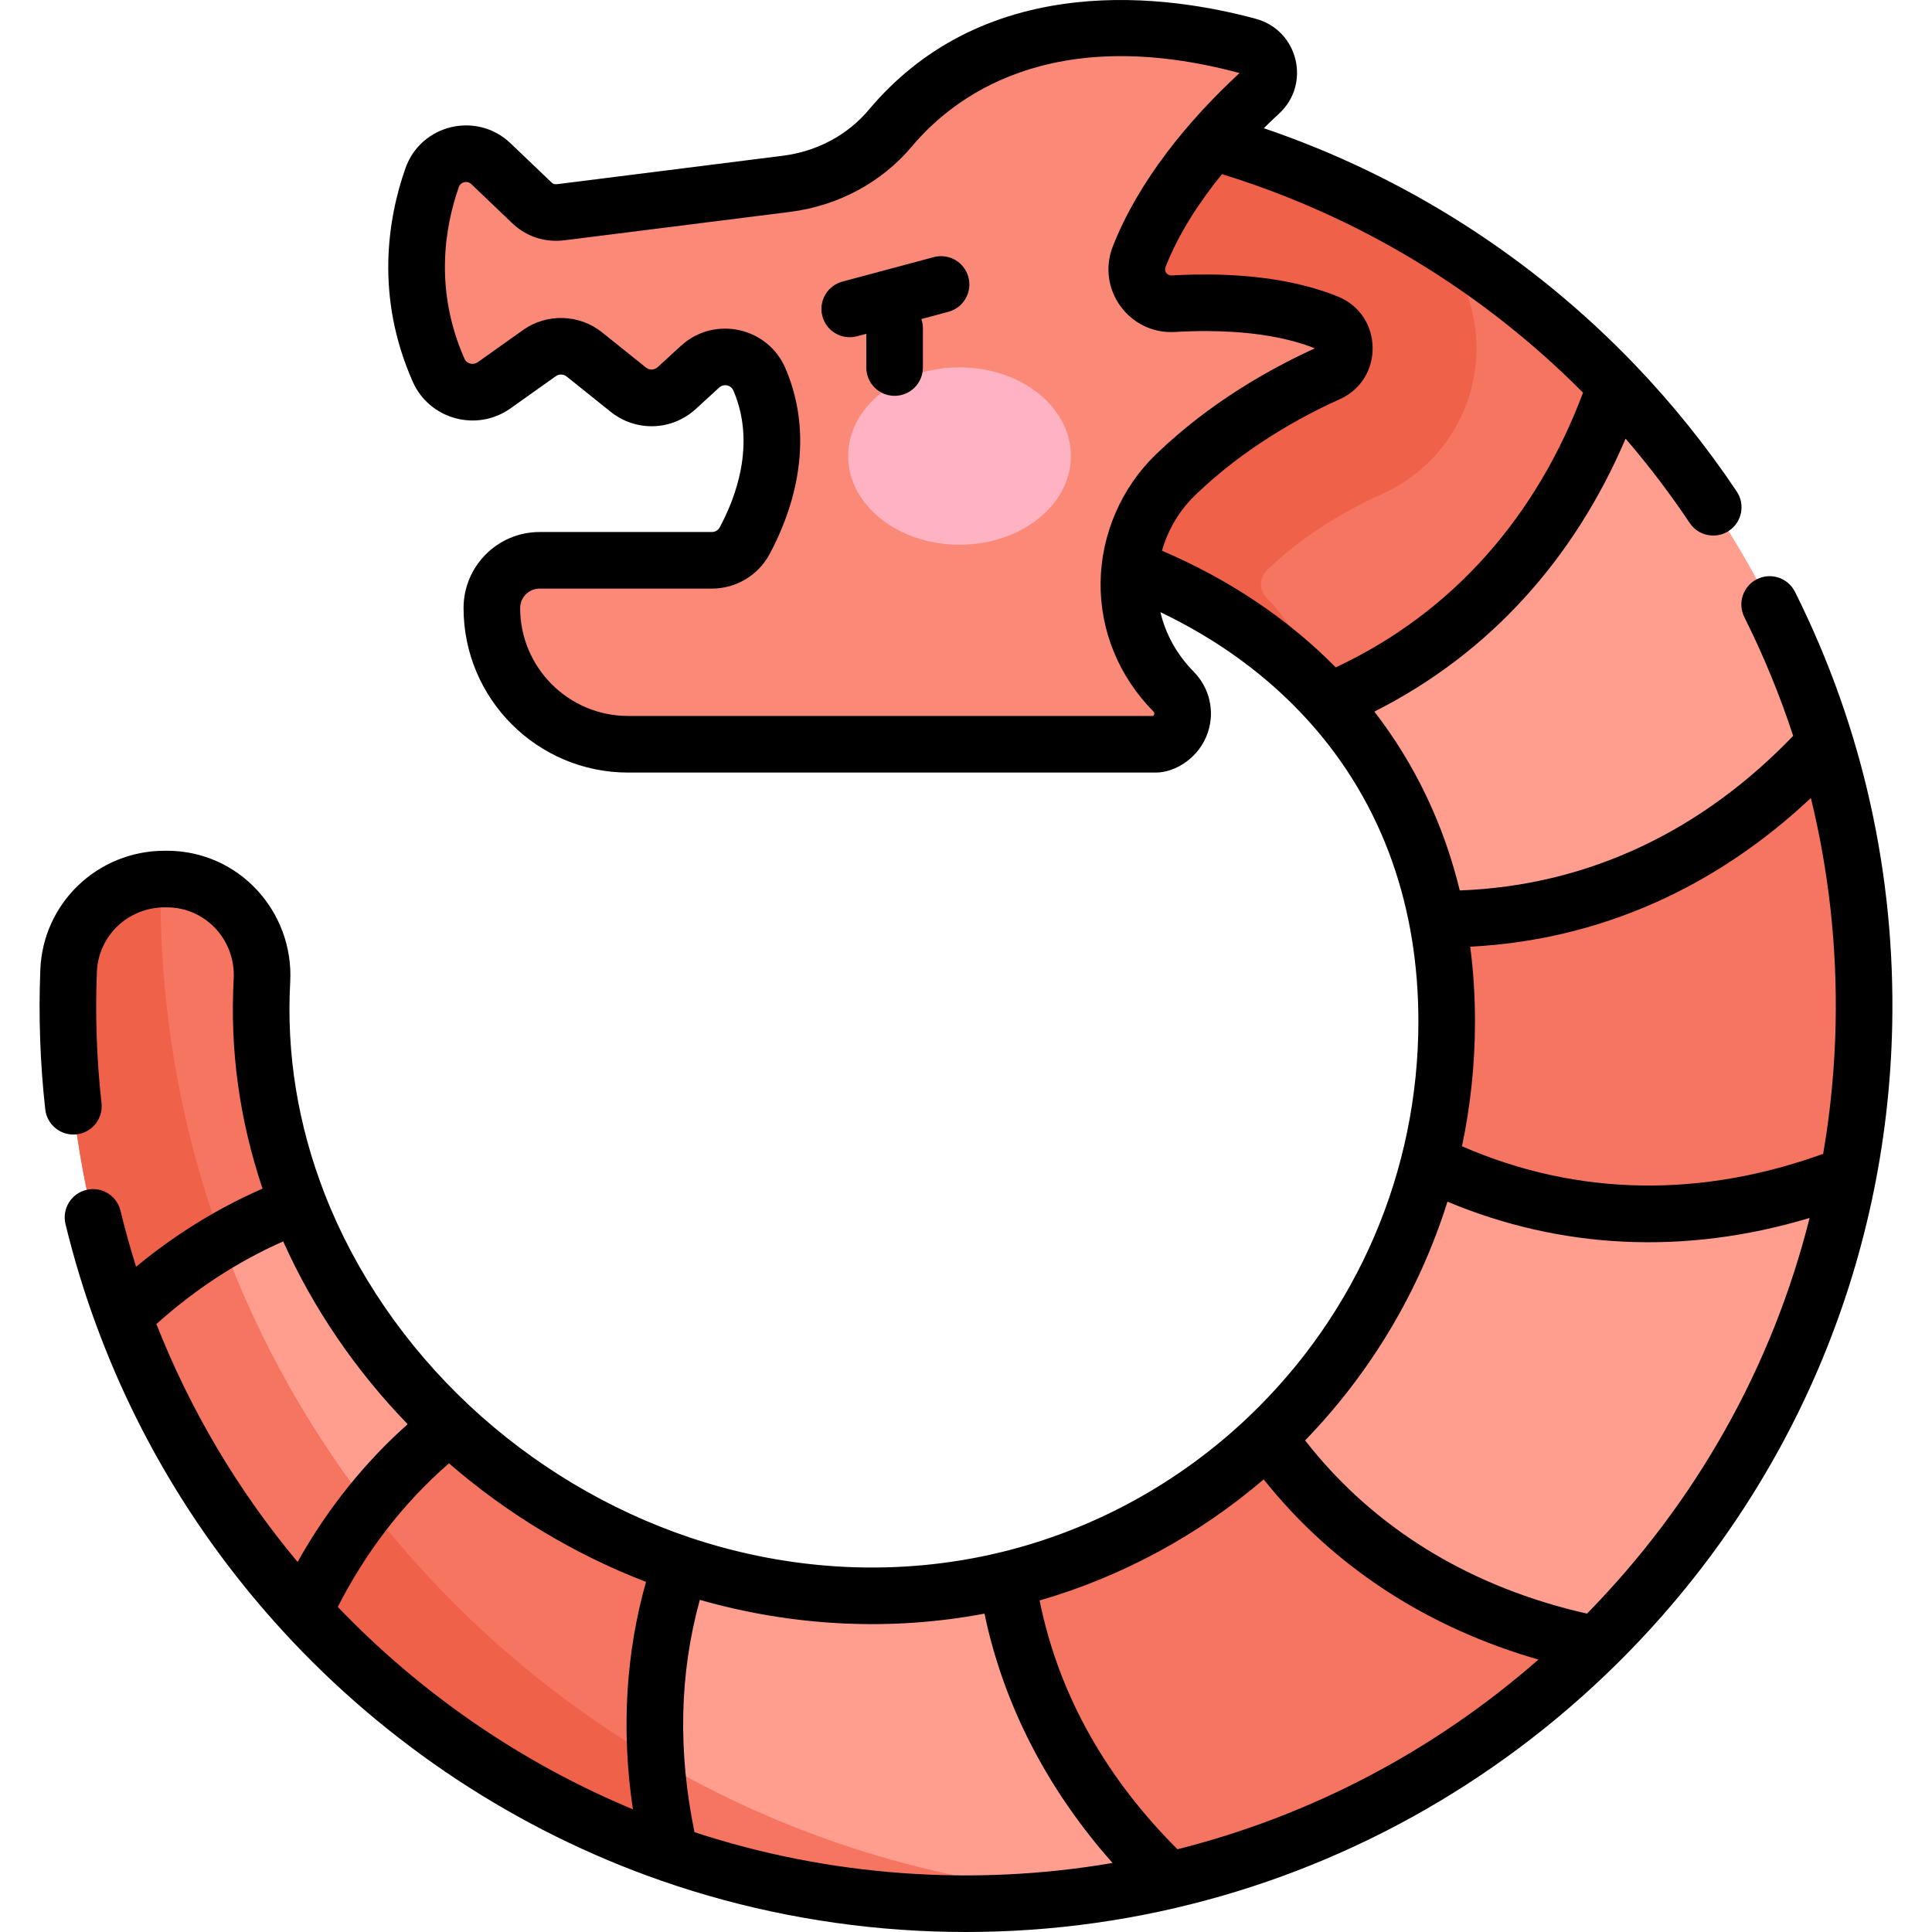 <svg id="Capa_1" enable-background="new 0 0 512 512" height="512" viewBox="0 0 512 512" width="512" xmlns="http://www.w3.org/2000/svg"><g><g><path d="m32.634 348.825c-10.539-28.469-15.738-59.413-14.451-91.553.543-13.616 11.866-24.316 25.493-24.316h.543c14.602 0 26.006 12.339 25.201 26.921-1.136 20.615 2.413 40.718 9.684 59.363z" fill="#f67561"/><path d="m42.548 237.112c0-1.381.031-2.754.052-4.13-13.142.546-23.889 11.034-24.417 24.29-1.287 32.14 3.912 63.083 14.451 91.553l27.199-17.316c-11.158-29.334-17.285-61.148-17.285-94.397z" fill="#f0614a"/><path d="m80.502 427.194c-20.716-22.607-37.088-49.196-47.868-78.369 12.068-11.615 27.404-22.496 46.47-29.586 8.628 22.114 22.516 42.186 40.095 58.649z" fill="#ff9e8e"/><path d="m58.832 328.877c-10.049 5.891-18.749 12.779-26.198 19.949 10.78 29.173 27.152 55.762 47.868 78.369l19.601-24.975c-17.404-21.903-31.429-46.61-41.271-73.343z" fill="#f67561"/><path d="m177.626 491.293c-37.641-13.113-70.867-35.418-97.124-64.099 7.975-17.086 20.143-34.805 38.697-49.306 17.337 16.251 38.284 28.982 61.303 36.706z" fill="#f67561"/><path d="m97.742 399.197c-7.24 9.102-12.874 18.643-17.24 27.997 26.257 28.681 59.483 50.986 97.124 64.099l.838-22.353c-31.402-17.606-58.859-41.402-80.722-69.743z" fill="#f0614a"/><path d="m309.746 498.343c-17.639 4.113-36.002 6.245-54.847 6.154-27.122-.131-53.108-4.777-77.273-13.204-5.018-21.44-6.788-48.472 2.876-76.7 16.04 5.37 33.095 8.317 50.644 8.317 12.319 0 24.296-1.468 35.77-4.244z" fill="#ff9e8e"/><path d="m423.001 435.812c-30.813 30.38-69.821 52.444-113.254 62.53-18.282-17.397-37.53-43.624-42.83-79.676 26.348-6.366 50.03-19.6 69.057-37.691z" fill="#f67561"/><path d="m489.775 311.295c-9.222 48.25-33.116 91.342-66.774 124.518-27.615-5.471-62.349-19.62-87.028-54.837 20.515-19.509 35.62-44.66 42.78-72.949z" fill="#ff9e8e"/><path d="m483.681 196.934c7.18 23.522 10.811 48.602 10.278 74.598-.282 13.566-1.7 26.85-4.183 39.763-28.288 11.152-68.122 17.78-111.022-3.268 3.027-11.957 4.636-24.477 4.636-37.359 0-9.493-.875-18.534-2.544-27.092z" fill="#f67561"/><path d="m428.17 102.183c25.302 26.488 44.539 58.82 55.511 94.751-20.505 22.587-54.033 47.054-102.836 46.641-4.425-22.677-14.451-42.025-28.65-57.693z" fill="#ff9e8e"/><path d="m428.17 102.183c-9.865 28.831-30.943 64.713-75.976 83.699-27.846-30.722-71.742-47.335-121.048-47.335l60.811-107.331c53.248 8.065 100.694 33.769 136.213 70.967z" fill="#f67561"/><path d="m231.146 138.547c46.728 0 88.586 14.93 116.54 42.641-1.547-8.321-5.53-16.164-11.758-22.484-1.217-1.235-1.776-2.459-1.759-3.851.018-1.413.635-2.843 1.652-3.825 10.277-9.928 22.278-16.443 30.536-20.161 15.438-6.948 25.219-22.383 24.921-39.321-.191-10.864-4.513-20.957-11.72-28.488-26.286-15.996-55.916-27.042-87.601-31.842z" fill="#f0614a"/><path d="m351.776 85.558c-13.277-5.422-29.675-5.722-40.819-5.068-6.675.391-11.495-6.235-9.057-12.461 7.269-18.557 22.108-34.358 31.974-43.422 4.233-3.888 2.505-10.884-3.042-12.388-21.693-5.881-66.222-12.379-94.847 21.697-6.949 8.272-16.889 13.453-27.608 14.803-21.099 2.658-53.066 6.685-59.631 7.512-3.182.401-5.781-.563-7.802-2.494l-10.829-10.346c-5.009-4.786-13.314-2.829-15.602 3.71-4.121 11.776-7.359 30.463 1.729 51.015 2.512 5.681 9.649 7.584 14.713 3.986 3.95-2.806 8.473-6.019 12.007-8.529 3.593-2.553 8.444-2.412 11.884.344l11.664 9.344c3.798 3.042 9.246 2.862 12.835-.424l6.174-5.655c5.002-4.581 13.054-2.874 15.73 3.358 7.453 17.359.557 34.502-3.928 42.793-1.721 3.181-5.052 5.151-8.669 5.151h-45.652c-6.989 0-12.654 5.665-12.654 12.654 0 19.935 16.16 36.095 36.095 36.095h139.905c6.733-.944 9.421-9.123 4.65-13.966-16.801-17.049-14.866-42.564.505-57.414 13.917-13.445 29.718-22.056 40.489-26.904 5.823-2.618 5.696-10.977-.214-13.391z" fill="#fb8978"/><ellipse cx="254.284" cy="120.856" fill="#ffb2c1" rx="29.52" ry="23.508"/><path d="m173.865 466.302c.588 8.912 1.964 17.312 3.761 24.991 24.165 8.427 50.151 13.073 77.273 13.204 11.858.057 23.524-.769 34.94-2.412-42.111-2.87-81.523-15.552-115.974-35.783z" fill="#f67561"/></g><g><path d="m247.449 68.141-24.201 6.485c-4.001 1.072-6.375 5.185-5.303 9.186 1.07 3.991 5.172 6.376 9.186 5.303l2.448-.656v8.944c0 4.142 3.358 7.5 7.5 7.5s7.5-3.358 7.5-7.5v-10.425c0-.851-.149-1.666-.41-2.429l7.163-1.919c4.001-1.072 6.375-5.185 5.303-9.186-1.071-4.001-5.184-6.372-9.186-5.303z"/><path d="m475.684 156.838c-1.853-3.704-6.357-5.207-10.063-3.353-3.705 1.853-5.206 6.358-3.353 10.063 5.098 10.193 9.442 20.757 12.939 31.463-23.771 24.758-53.766 39.69-88.352 40.964-4.269-17.553-11.855-33.438-22.629-47.396 30.657-15.46 53.035-40.626 66.573-72.332 6.109 7.101 11.799 14.584 16.989 22.349 2.301 3.444 6.96 4.37 10.403 2.068 3.444-2.301 4.37-6.959 2.068-10.403-7.888-11.802-16.859-22.992-26.666-33.258 0 0 0 0 0-.001-27.436-28.733-61.353-50.361-98.678-63.027 1.453-1.433 2.82-2.733 4.033-3.847 8.546-7.85 5.113-22.095-6.153-25.149-11.452-3.104-29.006-6.379-47.601-4.353-22.675 2.472-41.164 12.049-54.953 28.463-5.643 6.717-13.741 11.045-22.803 12.187l-59.631 7.512c-.972.119-1.312-.12-1.684-.476l-10.829-10.346c-8.936-8.539-23.767-5.046-27.862 6.656-4.644 13.273-8.076 33.854 1.949 56.526 4.425 10.006 16.969 13.421 25.916 7.067l12.007-8.529c.858-.608 2.031-.574 2.852.083l11.664 9.345c6.73 5.392 16.23 5.078 22.59-.747l6.174-5.655c1.2-1.099 3.135-.7 3.773.787 6.153 14.334.365 28.875-3.633 36.266-.407.752-1.201 1.22-2.072 1.22h-45.652c-11.113 0-20.154 9.041-20.154 20.154 0 24.039 19.557 43.595 43.595 43.595h139.905c5.09 0 11.464-3.892 13.724-10.559 1.926-5.684.497-11.88-3.732-16.171-4.435-4.5-7.441-9.934-8.816-15.773 15.367 7.35 28.49 16.967 39.113 28.687 20.388 22.496 29.252 50.342 29.252 79.749 0 39.626-16.098 77.308-45.084 104.873-.001.001-.002.003-.004.004-18.424 17.517-41.124 29.908-65.646 35.833h-.001s0 0-.001 0c-26.759 6.472-55.269 5.143-82.264-3.893-.001 0-.001 0-.002-.001-21.549-7.23-41.799-19.356-58.56-35.067-.001-.001-.002-.002-.003-.003-16.93-15.855-30.151-35.185-38.234-55.9 0 0 0 0 0-.001-7.139-18.31-10.229-37.227-9.182-56.223 1.024-18.567-13.478-34.834-32.69-34.834h-.543c-17.792 0-32.282 13.844-32.987 31.516-.494 12.346-.055 24.803 1.306 37.026.459 4.117 4.168 7.081 8.284 6.624 4.117-.458 7.082-4.167 6.624-8.284-1.278-11.475-1.69-23.172-1.226-34.767.383-9.598 8.289-17.115 17.999-17.115h.543c10.222 0 18.285 8.628 17.712 19.008-1.033 18.742 1.541 37.39 7.654 55.532-11.419 4.983-22.847 11.884-33.515 20.71-1.54-4.889-2.922-9.854-4.135-14.851-.977-4.025-5.028-6.496-9.057-5.52-4.025.977-6.497 5.032-5.52 9.057 2.23 9.19 5.003 18.287 8.242 27.036 0 .001.001.002.002.004 11.075 29.968 27.684 57.16 49.363 80.82.002.002.003.004.005.006 27.446 29.98 62.088 52.841 100.179 66.114.002.001.005.002.007.003 43.848 15.289 91.524 17.708 136.285 7.273h.002c.001 0 .002-.001.003-.001s.002 0 .003-.001h.001c43.992-10.218 84.387-32.519 116.816-64.494.001-.001.002-.003.004-.004 46.44-45.776 71.877-106.332 73.187-169.463.814-39.62-7.678-78.676-25.77-114.846zm-170.11 32.895h-139.132c-15.768 0-28.595-12.828-28.595-28.595 0-2.842 2.312-5.154 5.154-5.154h45.652c6.385 0 12.234-3.48 15.265-9.083 5.288-9.776 12.868-29.184 4.223-49.321-4.7-10.948-18.873-14.004-27.688-5.93l-6.174 5.655c-.868.794-2.163.836-3.08.102l-11.664-9.345c-6.024-4.826-14.625-5.074-20.917-.604l-12.007 8.529c-1.183.841-2.91.454-3.511-.905-8.043-18.189-5.26-34.786-1.51-45.505.49-1.399 2.27-1.788 3.342-.764l10.829 10.346c3.737 3.569 8.679 5.173 13.92 4.511l59.631-7.511c12.822-1.616 24.334-7.803 32.413-17.421 10.936-13.018 36.732-32.81 86.774-19.381-13.547 12.501-26.776 28.56-33.584 45.934-4.434 11.319 4.34 23.391 16.48 22.684 2.603-.153 5.482-.251 8.521-.239 9.114.036 19.667 1.064 28.551 4.575-5.663 2.57-12.585 6.107-19.902 10.752-7.318 4.645-15.031 10.397-22.275 17.397-9.08 8.77-14.463 21.126-14.62 33.868-.157 12.747 4.809 24.894 13.983 34.204.439.445.238 1.038-.079 1.201zm2.362-43.783c1.643-5.779 4.792-10.854 8.776-14.703 13.126-12.681 28.104-20.844 38.356-25.459 11.815-5.318 11.529-22.28-.458-27.176-10.882-4.444-23.433-5.778-34.136-5.868-5.433-.046-10.067.26-9.967.255-1.161.059-2.084-1.064-1.625-2.238 3.5-8.933 8.952-17.214 14.948-24.608 36.047 11.083 68.959 30.995 95.694 57.901-12.122 32.292-34.054 58.065-65.536 72.809-12.67-12.853-28.12-23.224-46.052-30.913zm79.502 157.819c2.291-10.839 3.45-21.946 3.45-33.103 0-6.718-.424-13.34-1.264-19.78 33.982-1.745 64.784-15.444 90.277-39.414 4.771 19.481 6.975 39.576 6.558 59.903-.24 11.569-1.349 23.12-3.3 34.397-31.714 11.502-64.668 11.554-95.721-2.003zm-308.573 110.166c-15.824-18.958-28.378-40.11-37.419-63.052 10.412-9.329 21.578-16.583 33.608-21.899 7.883 17.626 19.132 34.146 32.984 48.445-11.146 9.886-21.181 22.226-29.173 36.506zm10.65 11.914c7.301-14.296 17.014-27.225 29.47-38.055 15.441 13.407 33.278 24.138 52.217 31.421-5.208 18.404-6.691 38.747-3.473 60.276-29.327-12.186-56.089-30.524-78.214-53.642zm94.534 59.7c-4.377-21.218-4.039-41.86 1.417-61.568 24.575 7.016 50.415 8.376 75.429 3.649 5.077 24.238 16.725 46.677 33.943 66.074-36.719 6.294-75.047 3.581-110.789-8.155zm127.99 4.522c-18.191-18.172-31.287-40.014-36.535-65.929 21.777-6.308 42.061-17.272 59.382-32.091 18.931 23.747 44.086 39.467 72.806 47.756-27.549 24.147-60.304 41.381-95.653 50.264zm108.531-62.444c-30.09-6.804-56.033-21.96-74.703-45.901 17.4-17.961 30.291-39.59 37.723-63.27 30 12.544 62.783 14.291 95.971 4.314-9.918 39.46-30.125 75.427-58.991 104.857z"/></g></g></svg>